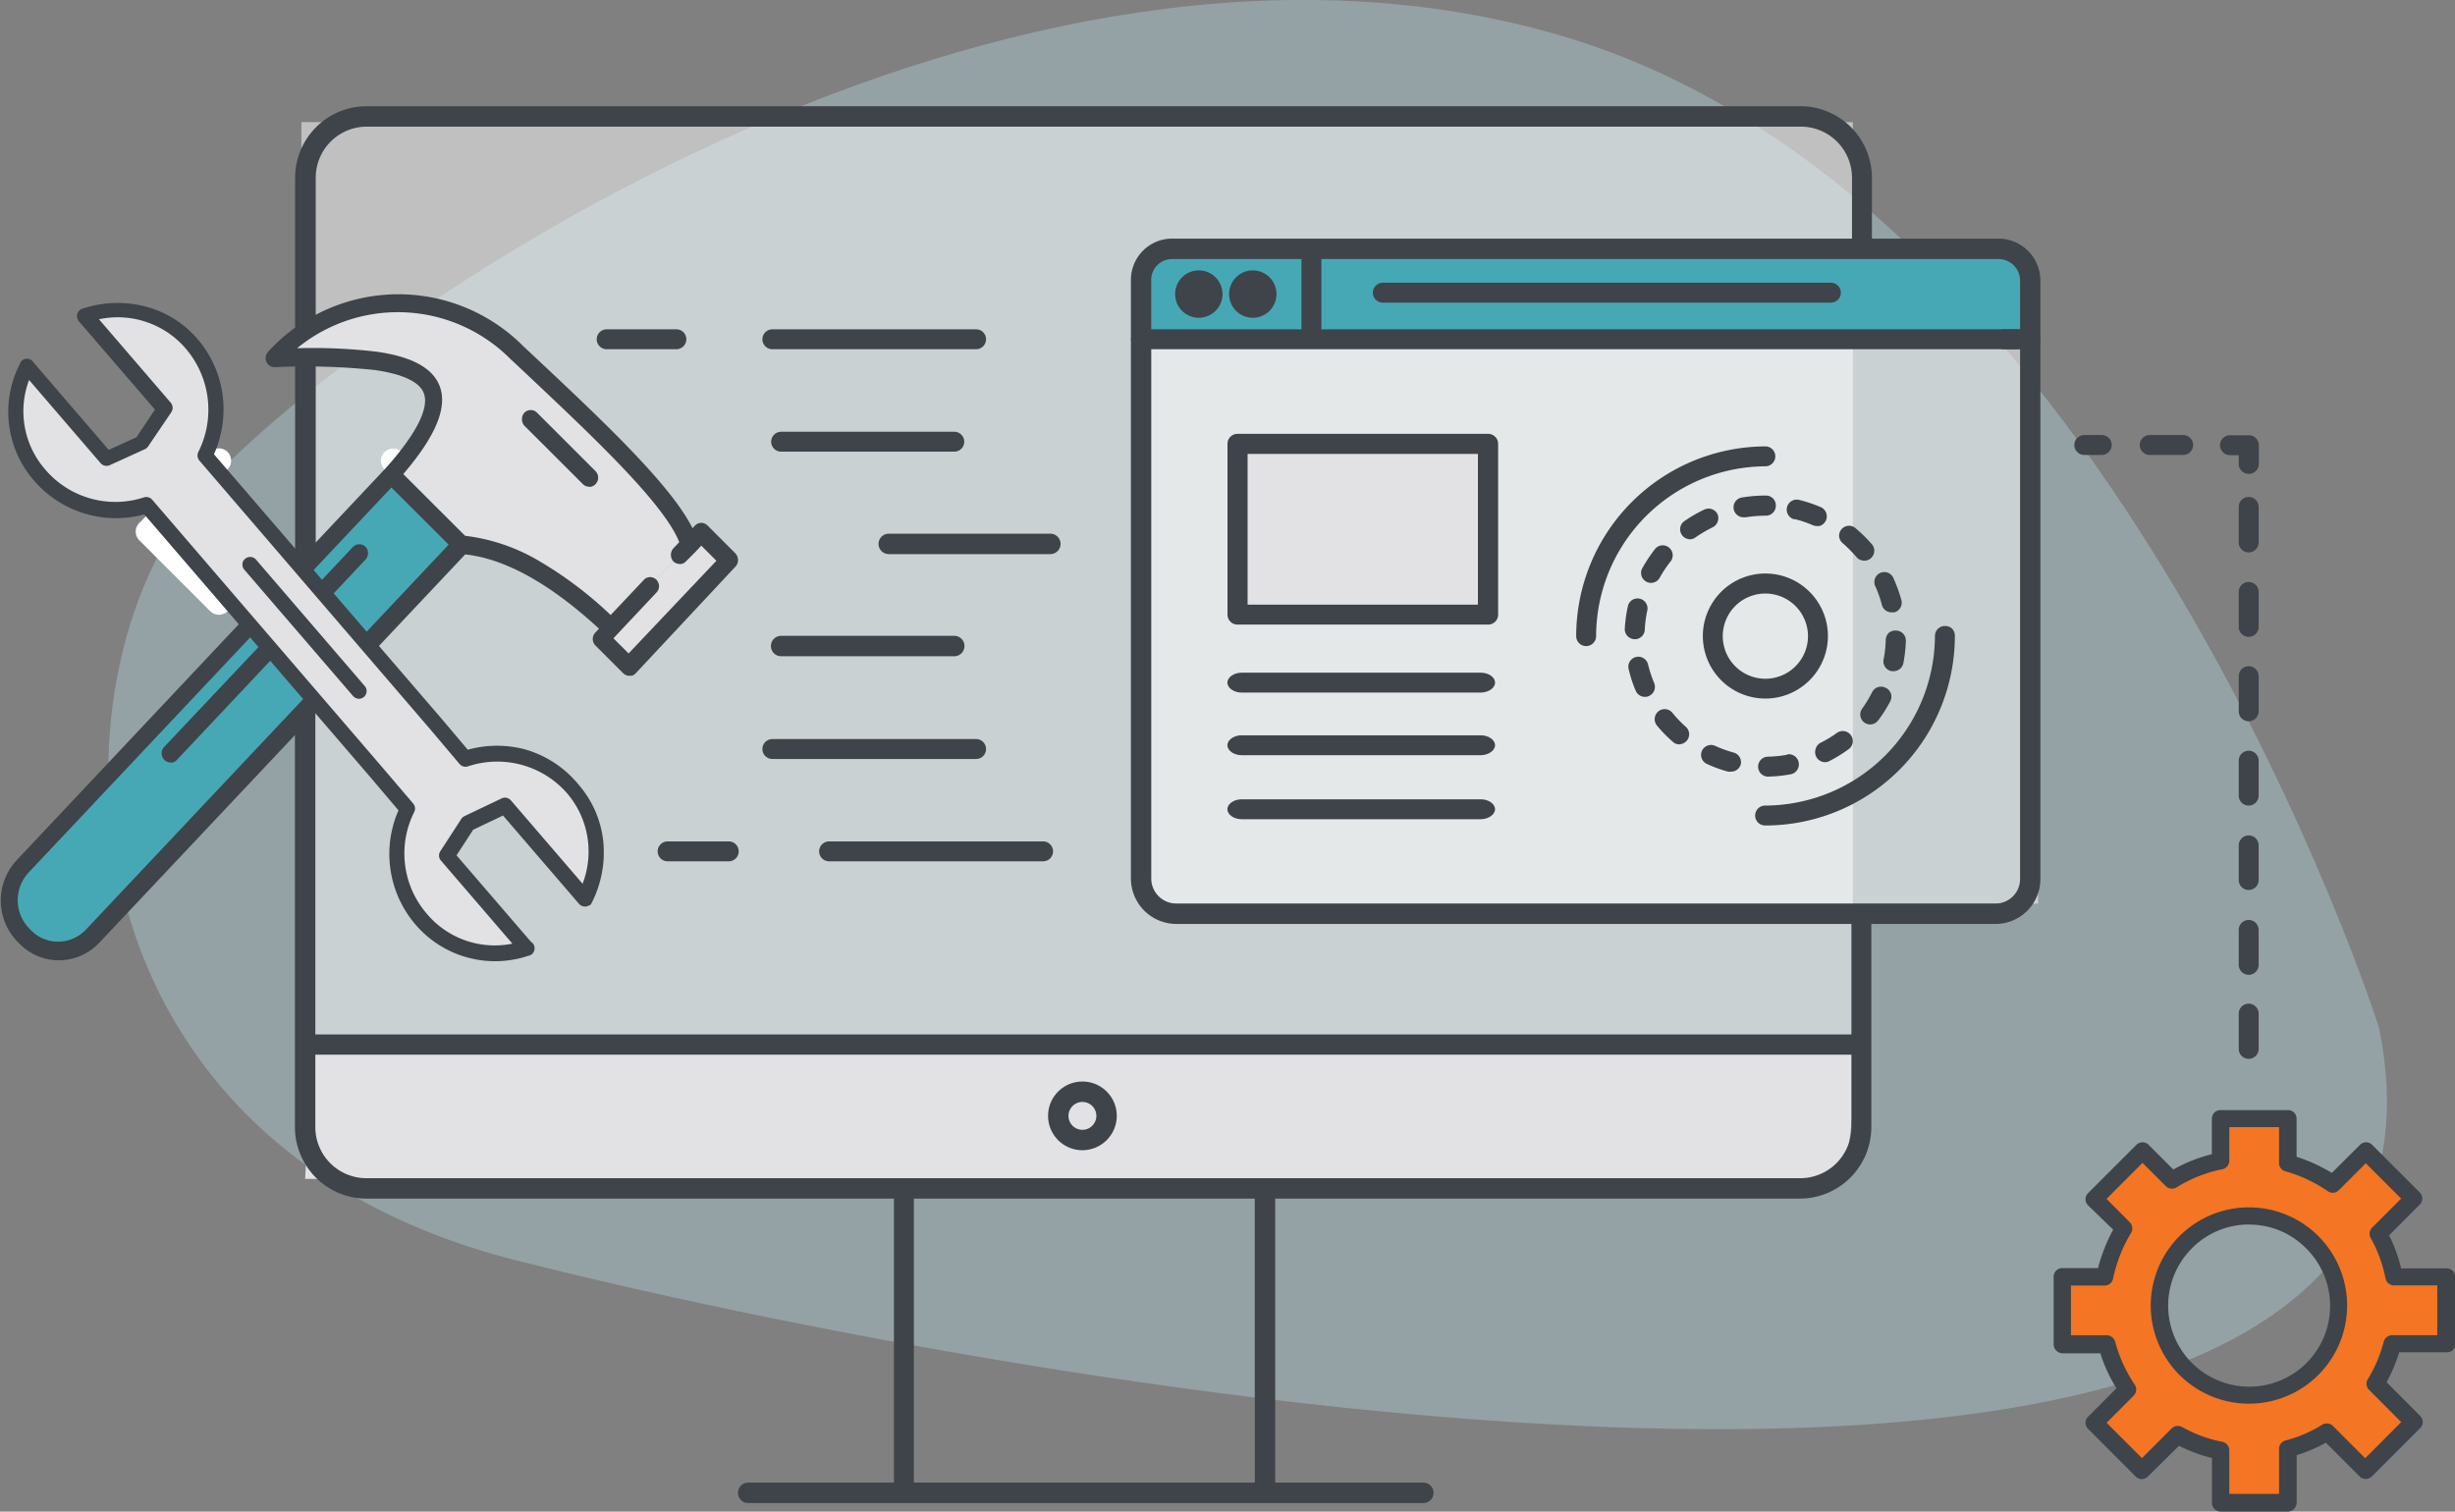 <svg xmlns="http://www.w3.org/2000/svg" width="246.56" height="151.84" viewBox="0 0 246.56 151.84"><rect x="0" y="0" width="246.56" height="151.84" fill="#808080" stroke="none"/><defs><style>.a{opacity:0.35;}.b{fill:#b9e3eb;}.c{fill:#e2e2e5;}.d,.g{fill:#fff;}.d{opacity:0.5;}.e{fill:#47a8b5;}.f{fill:#3e4449;}.h{fill:#f47523;}</style></defs><title>troubleshoot-tools</title><g class="a"><path class="b" d="M259.21,176.28S232.7,93,177.09,76.67s-119.37,27.25-135.92,45-16.53,65.94,30.91,78S272.43,240.57,259.21,176.28Z" transform="translate(-20.29 -73.08)"/></g><polygon class="c" points="185.27 118.42 30.64 118.42 31.4 105.97 186.78 105.97 185.27 118.42"/><rect class="d" x="30.27" y="12.27" width="155.82" height="91.65"/><polygon class="e" points="204.17 33.36 204.17 27.07 201.19 24.98 192.56 24.58 115.02 24.98 115.02 33.36 204.17 33.75 204.17 33.36"/><path class="f" d="M206.65,179H51a1,1,0,1,1,0-2H206.65a1,1,0,0,1,0,2Z" transform="translate(-20.29 -73.08)"/><path class="f" d="M111.07,223.33a1,1,0,0,1-1-1V192.93a1,1,0,1,1,2,0V222.3A1,1,0,0,1,111.07,223.33Z" transform="translate(-20.29 -73.08)"/><path class="f" d="M147.31,223.33a1,1,0,0,1-1-1V192.93a1,1,0,1,1,2.05,0V222.3A1,1,0,0,1,147.31,223.33Z" transform="translate(-20.29 -73.08)"/><path class="f" d="M163.24,224.06H95.43a1,1,0,0,1,0-2.05h67.81a1,1,0,1,1,0,2.05Z" transform="translate(-20.29 -73.08)"/><path class="f" d="M129,188.62a3.45,3.45,0,1,1,3.45-3.45A3.46,3.46,0,0,1,129,188.62Zm0-4.85a1.4,1.4,0,1,0,1.4,1.4A1.4,1.4,0,0,0,129,183.77Z" transform="translate(-20.29 -73.08)"/><path class="f" d="M201.09,193.48h-144a7.19,7.19,0,0,1-7.18-7.18V144.85a1,1,0,1,1,2.05,0V186.3a5.13,5.13,0,0,0,5.13,5.13h144a5.14,5.14,0,0,0,5.14-5.13V165.74a1,1,0,0,1,2,0V186.3A7.19,7.19,0,0,1,201.09,193.48Z" transform="translate(-20.29 -73.08)"/><path class="f" d="M50.93,130.54a1,1,0,0,1-1-1V90.93a7.19,7.19,0,0,1,7.18-7.18h144a7.19,7.19,0,0,1,7.18,7.18V97.2a1,1,0,1,1-2,0V90.93a5.14,5.14,0,0,0-5.14-5.13h-144A5.13,5.13,0,0,0,52,90.93v38.58A1,1,0,0,1,50.93,130.54Z" transform="translate(-20.29 -73.08)"/><rect class="d" x="115.62" y="34.35" width="89.07" height="56.42"/><path class="f" d="M220.71,165.89H138.43a4.57,4.57,0,0,1-4.56-4.57V101.19A4.14,4.14,0,0,1,138,97.05h83a4.22,4.22,0,0,1,4.21,4.21v60.13A4.51,4.51,0,0,1,220.71,165.89ZM138,99.1a2.09,2.09,0,0,0-2.09,2.09v60.13a2.52,2.52,0,0,0,2.52,2.52h82.28a2.46,2.46,0,0,0,2.46-2.45V101.26A2.17,2.17,0,0,0,221,99.1Z" transform="translate(-20.29 -73.08)"/><path class="f" d="M222.88,108.16h-88a1,1,0,0,1,0-2h88a1,1,0,0,1,0,2Z" transform="translate(-20.29 -73.08)"/><path class="f" d="M152,107.43a1,1,0,0,1-1-1V98.51a1,1,0,0,1,2,0v7.89A1,1,0,0,1,152,107.43Z" transform="translate(-20.29 -73.08)"/><path class="f" d="M140.7,105a2.38,2.38,0,1,1,2.37-2.38A2.38,2.38,0,0,1,140.7,105Z" transform="translate(-20.29 -73.08)"/><path class="f" d="M146.12,105a2.38,2.38,0,1,1,2.37-2.38A2.38,2.38,0,0,1,146.12,105Z" transform="translate(-20.29 -73.08)"/><path class="f" d="M204.17,103.48h-45a1,1,0,1,1,0-2h45a1,1,0,1,1,0,2Z" transform="translate(-20.29 -73.08)"/><rect class="c" x="124.21" y="44.58" width="25.9" height="17.17"/><path class="f" d="M224.19,108.16h-2.63a1,1,0,0,1,0-2h2.63a1,1,0,0,1,0,2Z" transform="translate(-20.29 -73.08)"/><path class="f" d="M169.75,135.82H144.57a1,1,0,0,1-1-1V117.66a1,1,0,0,1,1-1h25.18a1,1,0,0,1,1,1v17.13A1,1,0,0,1,169.75,135.82Zm-24.16-2h23.13V118.68H145.59Z" transform="translate(-20.29 -73.08)"/><path class="f" d="M169,142.65H145c-.79,0-1.44-.46-1.44-1s.65-1,1.44-1h24c.79,0,1.44.45,1.44,1S169.76,142.65,169,142.65Z" transform="translate(-20.29 -73.08)"/><path class="f" d="M169,148.94H145c-.79,0-1.44-.46-1.44-1s.65-1,1.44-1h24c.79,0,1.44.46,1.44,1S169.76,148.94,169,148.94Z" transform="translate(-20.29 -73.08)"/><path class="f" d="M169,155.37H145c-.79,0-1.44-.46-1.44-1s.65-1,1.44-1h24c.79,0,1.44.46,1.44,1S169.76,155.37,169,155.37Z" transform="translate(-20.29 -73.08)"/><path class="f" d="M116.13,139H98.74a1,1,0,0,1,0-2.05h17.39a1,1,0,0,1,0,2.05Z" transform="translate(-20.29 -73.08)"/><path class="f" d="M116.13,118.45H98.74a1,1,0,0,1,0-2h17.39a1,1,0,0,1,0,2Z" transform="translate(-20.29 -73.08)"/><path class="f" d="M125.78,128.74H109.55a1,1,0,0,1,0-2.05h16.23a1,1,0,0,1,0,2.05Z" transform="translate(-20.29 -73.08)"/><path class="f" d="M125.05,159.6H103.56a1,1,0,0,1,0-2h21.49a1,1,0,0,1,0,2Z" transform="translate(-20.29 -73.08)"/><path class="f" d="M93.48,159.6H87.34a1,1,0,1,1,0-2h6.14a1,1,0,0,1,0,2Z" transform="translate(-20.29 -73.08)"/><path class="f" d="M118.32,108.16H97.86a1,1,0,0,1,0-2h20.46a1,1,0,1,1,0,2Z" transform="translate(-20.29 -73.08)"/><path class="f" d="M88.22,108.16h-7a1,1,0,0,1,0-2h7a1,1,0,0,1,0,2Z" transform="translate(-20.29 -73.08)"/><path class="f" d="M118.32,149.32H97.86a1,1,0,0,1,0-2h20.46a1,1,0,1,1,0,2Z" transform="translate(-20.29 -73.08)"/><path class="g" d="M43.15,118.48a1.24,1.24,0,0,0-1.75,0l-7.12,7.13a1.23,1.23,0,0,0,0,1.74l7.12,7.12a1.24,1.24,0,0,0,1.75,0,1.25,1.25,0,0,0,0-1.74l-6.26-6.25,6.26-6.26A1.25,1.25,0,0,0,43.15,118.48Z" transform="translate(-20.29 -73.08)"/><path class="g" d="M67.77,125.61l-7.12-7.13a1.27,1.27,0,0,0-1.74,0,1.23,1.23,0,0,0,0,1.74l6.25,6.26-6.25,6.25a1.22,1.22,0,0,0-.36.87,1.23,1.23,0,0,0,1.23,1.23,1.2,1.2,0,0,0,.87-.36l7.12-7.12a1.23,1.23,0,0,0,0-1.74Z" transform="translate(-20.29 -73.08)"/><path class="f" d="M197.59,130.69h0a6.28,6.28,0,1,0,0,12.56h0a6.28,6.28,0,0,0,0-12.56Zm4.28,6.29a4.28,4.28,0,1,1-4.28-4.28h0A4.29,4.29,0,0,1,201.87,137Z" transform="translate(-20.29 -73.08)"/><path class="f" d="M202.63,148.34a1,1,0,0,0,.07.76,1,1,0,0,0,.88.54h0a.9.9,0,0,0,.44-.11,14.26,14.26,0,0,0,1.94-1.2,1,1,0,0,0-1.2-1.62,11.85,11.85,0,0,1-1.66,1A1,1,0,0,0,202.63,148.34Z" transform="translate(-20.29 -73.08)"/><path class="f" d="M199.81,148.89a12.64,12.64,0,0,1-1.95.2,1,1,0,0,0-1,1,1,1,0,0,0,1,1h0a14.19,14.19,0,0,0,2.26-.23,1,1,0,0,0-.36-2Z" transform="translate(-20.29 -73.08)"/><path class="f" d="M188.25,144.68a1,1,0,0,0-1.77.54,1,1,0,0,0,.22.74,13.44,13.44,0,0,0,1.58,1.62.93.93,0,0,0,.65.27h0a1.08,1.08,0,0,0,.76-.36,1,1,0,0,0-.1-1.41A12,12,0,0,1,188.25,144.68Z" transform="translate(-20.29 -73.08)"/><path class="f" d="M206.75,129.05a1,1,0,0,0,.75.35h0a1,1,0,0,0,.77-1.67,15,15,0,0,0-1.61-1.58l-.07-.06A1,1,0,0,0,205,127a1,1,0,0,0,.37.65A14,14,0,0,1,206.75,129.05Z" transform="translate(-20.29 -73.08)"/><path class="f" d="M210,136.64a1,1,0,0,0-.32.7,11.76,11.76,0,0,1-.22,2,1,1,0,0,0,.8,1.16h.19a1,1,0,0,0,1-.81,14.21,14.21,0,0,0,.25-2.27,1,1,0,0,0-1-1A1,1,0,0,0,210,136.64Z" transform="translate(-20.29 -73.08)"/><path class="f" d="M209.29,133.84a1,1,0,0,0,1,.75h0l.25,0a1,1,0,0,0,.61-.47,1,1,0,0,0,.1-.76,14.75,14.75,0,0,0-.77-2.14,1,1,0,1,0-1.82.81A11.52,11.52,0,0,1,209.29,133.84Z" transform="translate(-20.29 -73.08)"/><path class="f" d="M209.67,142.17a1,1,0,0,0-.76-.07,1,1,0,0,0-.59.49,12.46,12.46,0,0,1-1,1.66,1,1,0,0,0,.8,1.6h0a1,1,0,0,0,.8-.41,12.83,12.83,0,0,0,1.22-1.93,1,1,0,0,0,.06-.76A1,1,0,0,0,209.67,142.17Z" transform="translate(-20.29 -73.08)"/><path class="f" d="M194.38,148.67a12.7,12.7,0,0,1-1.84-.67,1,1,0,0,0-1.32.5,1,1,0,0,0,.5,1.32,13.17,13.17,0,0,0,2.12.77.92.92,0,0,0,.28,0h0a1,1,0,0,0,1-.74A1,1,0,0,0,194.38,148.67Z" transform="translate(-20.29 -73.08)"/><path class="f" d="M192.79,125.5a1,1,0,0,0,0-.76,1,1,0,0,0-1.34-.47,13.83,13.83,0,0,0-2,1.16,1,1,0,0,0-.24,1.39,1,1,0,0,0,.81.43h0a.9.9,0,0,0,.54-.18,13,13,0,0,1,1.69-1A1,1,0,0,0,192.79,125.5Z" transform="translate(-20.29 -73.08)"/><path class="f" d="M186.42,141.69a13.06,13.06,0,0,1-.62-1.89,1,1,0,0,0-1.94.5,12.8,12.8,0,0,0,.71,2.17,1,1,0,0,0,.92.61h0a.81.81,0,0,0,.39-.08A1,1,0,0,0,186.42,141.69Z" transform="translate(-20.29 -73.08)"/><path class="f" d="M186.49,128.25a16,16,0,0,0-1.26,1.9,1,1,0,0,0,.4,1.36,1,1,0,0,0,.47.12h0a1,1,0,0,0,.88-.52,12,12,0,0,1,1.11-1.66,1,1,0,0,0-.22-1.4,1,1,0,0,0-.74-.18A1,1,0,0,0,186.49,128.25Z" transform="translate(-20.29 -73.08)"/><path class="f" d="M184.48,137.29h0a1,1,0,0,0,1-.95,11.33,11.33,0,0,1,.25-1.93,1,1,0,0,0-.14-.76,1,1,0,0,0-.62-.43,1,1,0,0,0-.76.13,1,1,0,0,0-.43.63,14.32,14.32,0,0,0-.31,2.25,1,1,0,0,0,.26.73,1.06,1.06,0,0,0,.71.33Zm0-.37Z" transform="translate(-20.29 -73.08)"/><path class="f" d="M197.59,122.86a14.28,14.28,0,0,0-2.27.18,1,1,0,0,0,.15,2h.17a12.64,12.64,0,0,1,2-.16,1,1,0,0,0,1-1,1,1,0,0,0-.27-.72A1,1,0,0,0,197.59,122.86Z" transform="translate(-20.29 -73.08)"/><path class="f" d="M200.51,125.22a11.17,11.17,0,0,1,1.85.62,1.09,1.09,0,0,0,.39.08H203l0,0a1,1,0,0,0,.68-1.36,1,1,0,0,0-.53-.54,14.43,14.43,0,0,0-2.19-.73,1,1,0,0,0-1.2.76,1,1,0,0,0,.75,1.2Z" transform="translate(-20.29 -73.08)"/><path class="f" d="M216.34,136.23a1,1,0,0,0-.72-.27,1,1,0,0,0-1,1A17.11,17.11,0,0,1,197.54,154a1,1,0,0,0-.66,1.73,1,1,0,0,0,.69.27h0a19.05,19.05,0,0,0,19.05-19.11A1,1,0,0,0,216.34,136.23Z" transform="translate(-20.29 -73.08)"/><path class="f" d="M197.59,119.92a1,1,0,0,0,0-2,19.07,19.07,0,0,0-19,19.06,1,1,0,0,0,1,1h0a1,1,0,0,0,1-1A17.1,17.1,0,0,1,197.59,119.92Z" transform="translate(-20.29 -73.08)"/><path class="h" d="M260.77,201.35a14.57,14.57,0,0,0-1.59-4.34l3.54-3.54-4.78-4.78L254.62,192a14.89,14.89,0,0,0-4.53-2.08v-4.47h-6.78v4.25a14.63,14.63,0,0,0-4.88,1.94l-3-3-4.85,4.85,3,3a15.86,15.86,0,0,0-1.91,4.87h-4.25v6.77h4.47a14.78,14.78,0,0,0,2.08,4.53L230.63,216l4.78,4.78,3.57-3.56a14.24,14.24,0,0,0,4.33,1.59V224h6.78v-5.39a14.46,14.46,0,0,0,3.93-1.69l3.85,3.85,4.85-4.85-3.85-3.85a14.21,14.21,0,0,0,1.69-4H266v-6.78Zm-8.22,9.23a9,9,0,1,1,0-12.73A9,9,0,0,1,252.55,210.58Z" transform="translate(-20.29 -73.08)"/><path class="f" d="M246.19,214.08a9.86,9.86,0,0,1-7-16.84h0a9.86,9.86,0,1,1,7,16.84Zm0-18a8.05,8.05,0,0,0-5.75,2.38h0A8.12,8.12,0,1,0,251.93,210a8.13,8.13,0,0,0,0-11.49A8,8,0,0,0,246.19,196.09Zm-6.36,1.76Z" transform="translate(-20.29 -73.08)"/><path class="f" d="M250.09,224.92h0l-6.78,0a.88.88,0,0,1-.87-.88v-4.5a15.84,15.84,0,0,1-3.31-1.23L236,221.4a.86.86,0,0,1-1.22,0L230,216.61a.85.85,0,0,1,0-1.22l2.85-2.86a15.08,15.08,0,0,1-1.62-3.51l-3.82,0h0a.9.9,0,0,1-.62-.29.89.89,0,0,1-.25-.62v-6.79a.85.85,0,0,1,.26-.61.86.86,0,0,1,.61-.25H231a16.93,16.93,0,0,1,1.52-3.86L230,194.16a.85.85,0,0,1-.26-.62.83.83,0,0,1,.26-.61l4.85-4.85a.87.87,0,0,1,1.23,0l2.48,2.48a15.19,15.19,0,0,1,3.87-1.54v-3.56a.9.9,0,0,1,.25-.62.87.87,0,0,1,.62-.25h6.78a.86.86,0,0,1,.61.25.9.9,0,0,1,.25.62v3.82a16.38,16.38,0,0,1,3.54,1.62l2.83-2.82a.86.86,0,0,1,1.22,0l4.78,4.78a.85.85,0,0,1,0,1.22l-3.08,3.09a15.13,15.13,0,0,1,1.21,3.32H266a.89.89,0,0,1,.62.24.88.88,0,0,1,.25.61v6.78a.79.79,0,0,1-.25.58.84.84,0,0,1-.61.22h0l-4.77,0a15.59,15.59,0,0,1-1.26,3l3.37,3.39a.86.86,0,0,1,0,1.23l-4.85,4.85a.88.88,0,0,1-1.23,0L253.88,218a15.29,15.29,0,0,1-2.93,1.25V224a.91.91,0,0,1-.25.63A.87.87,0,0,1,250.09,224.92Zm-5.91-1.78h5v-4.52a.87.87,0,0,1,.64-.84,13.18,13.18,0,0,0,3.7-1.59.87.87,0,0,1,1.07.13l3.24,3.24,3.62-3.63-3.23-3.24a.87.87,0,0,1-.13-1.07,13.78,13.78,0,0,0,1.6-3.75.88.88,0,0,1,.83-.67h0l4.55,0v-5l-4.35,0h0a.88.88,0,0,1-.85-.71,13.76,13.76,0,0,0-1.5-4.08.89.89,0,0,1,.14-1l2.93-2.93-3.55-3.55-2.71,2.71a.86.86,0,0,1-1.1.1,14.32,14.32,0,0,0-4.26-2,.86.86,0,0,1-.64-.83v-3.61h-5v3.38a.87.87,0,0,1-.7.85,13.83,13.83,0,0,0-4.59,1.82.88.88,0,0,1-1.08-.12l-2.34-2.34-3.62,3.62,2.34,2.35a.88.88,0,0,1,.13,1.06,14.7,14.7,0,0,0-1.81,4.59.86.86,0,0,1-.85.7h-3.38v5l3.61,0h0a.9.9,0,0,1,.84.67,14.15,14.15,0,0,0,1.95,4.28.87.87,0,0,1-.1,1.11L231.86,216l3.55,3.55,3-3a.88.88,0,0,1,1-.14,13.55,13.55,0,0,0,4.07,1.5.87.87,0,0,1,.7.85Z" transform="translate(-20.29 -73.08)"/><path class="f" d="M246.13,128.57a1,1,0,0,0,1-1V124a1,1,0,1,0-2,0v3.51A1,1,0,0,0,246.13,128.57Z" transform="translate(-20.29 -73.08)"/><path class="f" d="M246.13,137.05a1,1,0,0,0,1-1v-3.51a1,1,0,1,0-2,0V136A1,1,0,0,0,246.13,137.05Z" transform="translate(-20.29 -73.08)"/><path class="f" d="M246.13,145.53a1,1,0,0,0,1-1V141a1,1,0,1,0-2,0v3.5A1,1,0,0,0,246.13,145.53Z" transform="translate(-20.29 -73.08)"/><path class="f" d="M246.13,171a1,1,0,0,0,1-1v-3.51a1,1,0,1,0-2,0v3.51A1,1,0,0,0,246.13,171Z" transform="translate(-20.29 -73.08)"/><path class="f" d="M246.13,154a1,1,0,0,0,1-1v-3.51a1,1,0,1,0-2,0V153A1,1,0,0,0,246.13,154Z" transform="translate(-20.29 -73.08)"/><path class="f" d="M246.13,179.44a1,1,0,0,0,1-1V174.9a1,1,0,1,0-2,0v3.51A1,1,0,0,0,246.13,179.44Z" transform="translate(-20.29 -73.08)"/><path class="f" d="M246.13,162.48a1,1,0,0,0,1-1V158a1,1,0,0,0-2,0v3.51A1,1,0,0,0,246.13,162.48Z" transform="translate(-20.29 -73.08)"/><path class="f" d="M246.13,120.68a1,1,0,0,1-1-1v-.88h-.88a1,1,0,1,1,0-2h1.9a1,1,0,0,1,1,1v1.9A1,1,0,0,1,246.13,120.68Z" transform="translate(-20.29 -73.08)"/><path class="f" d="M239.55,118.78h-3.36a1,1,0,0,1,0-2h3.36a1,1,0,1,1,0,2Z" transform="translate(-20.29 -73.08)"/><path class="f" d="M231.37,118.78h-1.75a1,1,0,1,1,0-2h1.75a1,1,0,0,1,0,2Z" transform="translate(-20.29 -73.08)"/><path class="e" d="M22.53,160.08a5,5,0,0,0,.1,6.95l.17.17a4.68,4.68,0,0,0,6.75-.11L66.6,127.77l-7-7Z" transform="translate(-20.29 -73.08)"/><path class="c" d="M47.94,108.88l-.12.13c11.89-.31,22.05.29,11.76,11.74l7,7c4.77.36,9.81,3.33,15.06,8.37l7.89-8.38c-1.22-4.23-9.3-11.76-17.34-19.26A16.81,16.81,0,0,0,47.94,108.88Z" transform="translate(-20.29 -73.08)"/><polygon class="c" points="69.23 54.71 61.37 63.05 60.34 64.14 63.14 66.93 73.22 56.24 70.42 53.44 69.23 54.71"/><path class="f" d="M94.14,128.66l-2.8-2.8h0a.9.9,0,0,0-.64-.26.92.92,0,0,0-.62.28l-.24.26C87.59,121.64,80.47,115,73,108l-.14-.13a17.7,17.7,0,0,0-25.52.41l-.12.13a.94.94,0,0,0-.18,1,.88.88,0,0,0,.84.55,67.05,67.05,0,0,1,10.06.29c2.72.39,4.41,1.16,4.88,2.24.65,1.49-.68,4.15-3.85,7.68l-37,39.31a5.94,5.94,0,0,0,.12,8.24l.18.18a5.52,5.52,0,0,0,5.54,1.4,5.63,5.63,0,0,0,2.46-1.53l36.74-39c4.07.44,8.59,3,13.44,7.46l-.37.39a.93.93,0,0,0,0,1.29l2.8,2.8a1,1,0,0,0,.5.25h.13l.24,0a1,1,0,0,0,.38-.24L94.15,130a.94.94,0,0,0,.26-.65A1,1,0,0,0,94.14,128.66Zm-65.22,37.8a3.87,3.87,0,0,1-2.73,1.21,3.78,3.78,0,0,1-2.77-1.13l-.17-.17a4.07,4.07,0,0,1-.08-5.65L59.6,122.05l5.75,5.74Zm54.5-27.74L81.9,137.2l.4-.43h0l3.92-4.17a.91.91,0,0,0,.26-.65,1,1,0,0,0-.27-.64.9.9,0,0,0-.64-.26.84.84,0,0,0-.62.28l-3.33,3.53a38.81,38.81,0,0,0-7.24-5.46A19,19,0,0,0,67,126.9l-6.21-6.2c3.34-3.89,4.53-6.85,3.59-9-.76-1.72-2.81-2.8-6.25-3.29a55,55,0,0,0-8-.35,15.94,15.94,0,0,1,21.47,1.13l.15.13c7.44,7,15.14,14.14,16.76,18.22l-.6.63a1,1,0,0,0,0,1.3,1,1,0,0,0,.51.25,1.1,1.1,0,0,0,.36,0,1,1,0,0,0,.39-.24l1-1h0l.55-.59,1.52,1.52Z" transform="translate(-20.29 -73.08)"/><path class="f" d="M57,128a.91.91,0,0,0-.63-.25.89.89,0,0,0-.63.27L36.77,148.12a.94.94,0,0,0-.25.65,1,1,0,0,0,.27.64.85.85,0,0,0,.51.25.74.74,0,0,0,.36,0,.88.88,0,0,0,.39-.24L57,129.29a1,1,0,0,0,.25-.65A.91.91,0,0,0,57,128Z" transform="translate(-20.29 -73.08)"/><path class="f" d="M80.09,120.4l-5.88-5.88a.84.84,0,0,0-.63-.25.89.89,0,0,0-.63.27,1,1,0,0,0,0,1.3l5.88,5.87a.85.85,0,0,0,.51.25.74.74,0,0,0,.36,0,.88.88,0,0,0,.39-.24A.93.93,0,0,0,80.09,120.4Z" transform="translate(-20.29 -73.08)"/><polygon class="c" points="52.86 95.28 52.84 95.26 52.84 95.26 52.86 95.28"/><path class="c" d="M73.2,168.32l-.89-.94.83,1Z" transform="translate(-20.29 -73.08)"/><polygon class="c" points="52.84 95.26 52.84 95.26 52.02 94.3 47.47 89.47 52.84 95.26"/><path class="c" d="M39.53,107.66a9.93,9.93,0,0,0-10.74-2.81h0l8,9.31-2.31,3.43L31,119.2l-8-9.31a9.76,9.76,0,0,0,1.27,10.93,10,10,0,0,0,10.73,3l23.21,27,0,0,3,3.53a10.06,10.06,0,0,0,1.38,11.08,9.73,9.73,0,0,0,10.57,2.92l-5.37-5.8,4.55,4.84L65.14,159l2.11-3.24L71,154l8,9.32.05,0a9.89,9.89,0,0,0-1.19-11,10.15,10.15,0,0,0-10.85-3l-3-3.49,0,0L40.83,118.86A10.17,10.17,0,0,0,39.53,107.66Z" transform="translate(-20.29 -73.08)"/><path class="c" d="M23,109.88h0v0Z" transform="translate(-20.29 -73.08)"/><path class="f" d="M67.27,148.39l-2.62-3.1h0L41.78,118.71a11.18,11.18,0,0,0,.9-5.67,10.78,10.78,0,0,0-2.55-5.9,10.26,10.26,0,0,0-5.39-3.31,11.1,11.1,0,0,0-6.17.26.77.77,0,0,0-.5,1,.7.7,0,0,0,.15.27h0l7.63,8.86L34,117l-2.79,1.27-7.56-8.79a.84.84,0,0,0-.3-.29.79.79,0,0,0-.88.13h0s0,0,0,0a1,1,0,0,0-.15.2v.05a10.52,10.52,0,0,0,1.38,11.78,10.87,10.87,0,0,0,11.08,3.4l22.88,26.6h0l2.65,3.13A10.9,10.9,0,0,0,62,165.93a10.52,10.52,0,0,0,11.35,3.16.74.74,0,0,0,.37-.17h0a.78.78,0,0,0,.22-.83.71.71,0,0,0-.31-.39L66.14,159l1.67-2.57,3-1.43,7.63,8.87a.8.8,0,0,0,.53.27l.17,0h0a.59.59,0,0,0,.19-.05l.14-.07.06,0h0a.84.84,0,0,0,.18-.23,11.21,11.21,0,0,0,1.18-6.06,10.34,10.34,0,0,0-2.48-5.82A10.78,10.78,0,0,0,73,148.35,11,11,0,0,0,67.27,148.39ZM78.8,161.85l-7.2-8.37a.78.78,0,0,0-.93-.2l-3.73,1.78a.79.79,0,0,0-.32.28l-2.11,3.25a.77.77,0,0,0,.06.93l7.18,8.35a8.9,8.9,0,0,1-8.59-3,9.26,9.26,0,0,1-1.27-10.22.78.78,0,0,0-.1-.85l-3-3.52h0l-23.21-27a.79.79,0,0,0-.83-.24,9.25,9.25,0,0,1-9.91-2.79,8.9,8.9,0,0,1-1.63-9l7.18,8.35a.79.79,0,0,0,.92.21l3.53-1.61a.62.62,0,0,0,.19-.12.87.87,0,0,0,.13-.15l2.32-3.42a.8.8,0,0,0-.06-1l-7.19-8.36A9,9,0,0,1,39,108.16a9.44,9.44,0,0,1,1.21,10.32.79.79,0,0,0,.1.86l23.19,27h0l2.95,3.49a.78.78,0,0,0,.84.23,9.31,9.31,0,0,1,10,2.76A9,9,0,0,1,78.8,161.85Z" transform="translate(-20.29 -73.08)"/><path class="f" d="M44.91,129.21h0a.68.68,0,0,0-.27.53.75.75,0,0,0,.19.57L55.75,143a.8.8,0,0,0,.53.27.79.79,0,0,0,.57-.19h0a.79.79,0,0,0,.26-.53.77.77,0,0,0-.19-.56L46,129.29A.78.78,0,0,0,44.91,129.21Z" transform="translate(-20.29 -73.08)"/></svg>